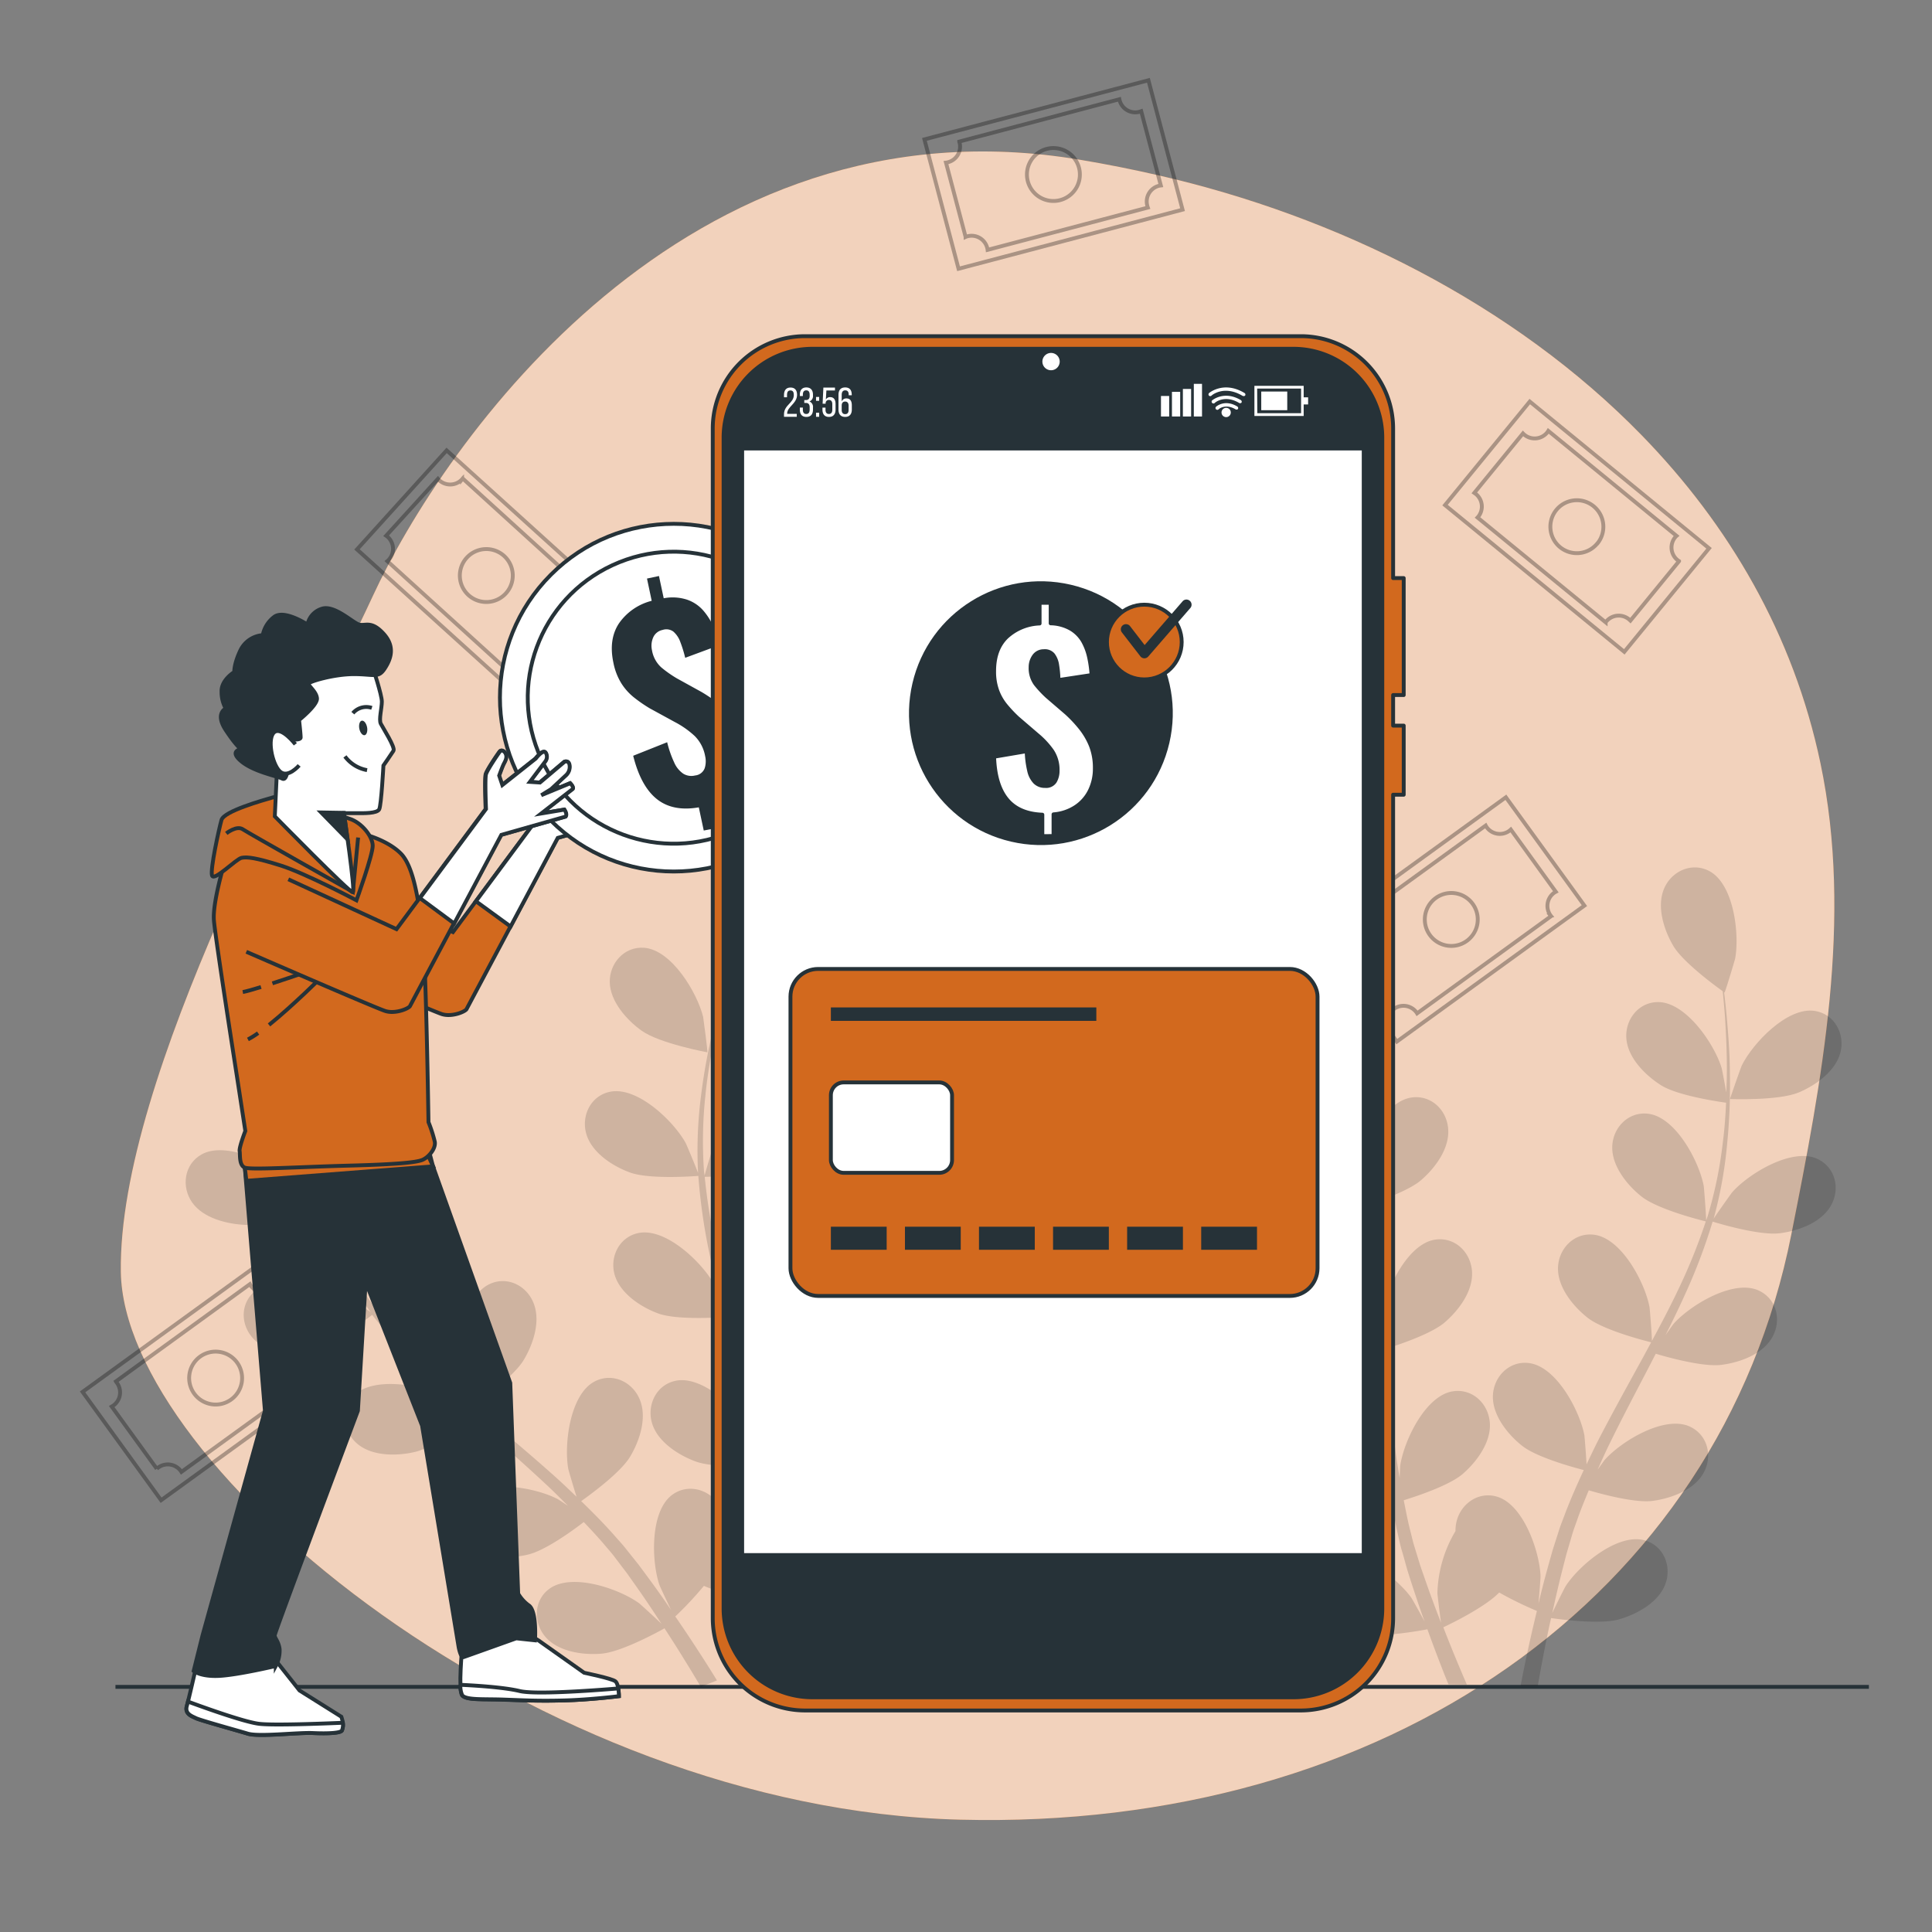 <svg xmlns="http://www.w3.org/2000/svg" viewBox="0 0 500 500"><rect x="0" y="0" width="500" height="500" fill="#808080" stroke="none"/><g id="freepik--background-simple--inject-92"><path d="M424.82,112.59c-33.15-34-78.92-56.69-125.08-67.23q-10-2.3-20.14-4C177.22,24.07,114.63,115,96.47,154.28S30.58,278.63,31.27,329.13s107.22,139,217.2,141.8S444.93,413.52,463.6,319.44c7.88-39.66,16-81.67,7.53-121.94C464.13,164.15,447.4,135.75,424.82,112.59Z" style="fill:#D2691E"></path><path d="M424.82,112.59c-33.15-34-78.92-56.69-125.08-67.23q-10-2.3-20.14-4C177.22,24.07,114.63,115,96.47,154.28S30.58,278.63,31.27,329.13s107.22,139,217.2,141.8S444.93,413.52,463.6,319.44c7.88-39.66,16-81.67,7.53-121.94C464.13,164.15,447.4,135.75,424.82,112.59Z" style="fill:#fff;opacity:0.7"></path></g><g id="freepik--Floor--inject-92"><line x1="29.88" y1="436.56" x2="483.67" y2="436.56" style="fill:none;stroke:#263238;stroke-miterlimit:10"></line></g><g id="freepik--Plants--inject-92"><g style="opacity:0.15"><path d="M63.53,317c5.63.18,17.24-4.75,17.25-4.75s-5.58-6.67-6-7c-4.71-4.35-16.38-10-22.64-6.47-4.51,2.55-5.26,8.37-2.4,12.43S58.74,316.8,63.53,317Z"></path><path d="M81.09,349.28c5.26-1.25,14.51-8.45,15.24-9a151.39,151.39,0,0,0,13.33,15c2.77,2.76,5.64,5.45,8.55,8.11-1.51-1-2.87-1.91-3.07-2-5.7-2.95-18.44-5.32-23.54-.26-3.68,3.64-2.87,9.46,1,12.62s10.17,3.1,14.83,2,12.73-7.11,14.83-8.72l3.38,3c5.43,4.82,10.86,9.61,16.05,14.47,1.83,1.72,3.57,3.47,5.32,5.22-1.34-.9-2.48-1.65-2.67-1.75-5.69-3-18.43-5.32-23.54-.26-3.68,3.64-2.86,9.46,1,12.62s10.16,3.1,14.82,2,12-6.53,14.46-8.43c1.74,1.84,3.48,3.69,5.07,5.55,1.07,1.3,2.18,2.48,3.17,3.84l3,3.95c1.82,2.58,3.72,5.23,5.43,7.79,1.2,1.77,2.32,3.49,3.44,5.21-1.8-1.73-5.39-5-5.73-5.28-5.18-3.78-17.41-8-23.23-3.82-4.18,3-4.26,8.92-.95,12.62s9.57,4.61,14.35,4.21c5.26-.43,15.11-5.87,16.34-6.56,1.86,2.85,3.64,5.64,5.27,8.31,1.48,2.38,2.84,4.65,4.13,6.83l4.18-1.66c-1.46-2.37-3-4.84-4.71-7.45-1.87-2.9-3.93-6-6.08-9.1a91.1,91.1,0,0,0,7.42-7.93c4.89,2.34,15.37,3.19,16.72,3.29,0,3.4-.08,6.71-.18,9.84-.07,2.15-.15,4.21-.24,6.2l4.43-1.76c0-1.42.05-2.86.06-4.36,0-3.45,0-7.15,0-10.94,1.36-.24,12.47-2.24,16.83-5.23,3.95-2.71,8.23-7.26,8.47-12.33s-3.54-9.47-8.71-9.18c-7.18.39-14,11.42-15.6,17.63-.1.37-.7,4.46-1,7,0-1.55,0-3.05-.11-4.65-.08-3.15-.26-6.3-.44-9.68-.15-1.64-.29-3.28-.44-4.95s-.44-3.39-.65-5.1c-.58-4-1.36-7.93-2.23-11.93,2.76-.08,12.57-.51,16.9-2.6s9.24-5.93,10.24-10.91-2.06-9.89-7.22-10.39c-7.15-.7-15.54,9.18-18.09,15.07-.16.36-1.51,4.79-2.21,7.24-.54-2.4-1.07-4.79-1.7-7.2-1.82-6.94-3.87-13.92-5.89-20.88-.62-2.14-1.21-4.27-1.81-6.4,1,0,12.65-.29,17.51-2.63,4.32-2.08,9.24-5.93,10.24-10.9s-2.06-9.89-7.22-10.39c-7.15-.7-15.54,9.17-18.09,15.06-.19.44-2.13,6.82-2.55,8.47-1.32-4.7-2.59-9.4-3.65-14.08a149.15,149.15,0,0,1-3.17-19.16c.45,0,12.63-.22,17.61-2.62,4.31-2.08,9.24-5.93,10.23-10.91s-2.06-9.89-7.21-10.39c-7.15-.7-15.54,9.18-18.09,15.06-.2.47-2.29,7.33-2.58,8.6,0-.37-.11-.76-.14-1.13a110,110,0,0,1,.34-19.46c.34-3.58.86-7,1.44-10.27,2.27.19,12.67.95,17.38-.71,4.52-1.6,9.84-4.88,11.37-9.72s-1-10.06-6-11.12c-7-1.48-16.45,7.41-19.63,13-.18.3-1.59,3.57-2.59,6,.28-1.48.55-3,.85-4.43,1.12-5.32,2.47-10.12,3.7-14.36.72-2.41,1.42-4.57,2.09-6.58,2.33-1,11.66-5,15-8.61s6.48-8.86,5.62-13.86-5.5-8.48-10.48-7.1c-6.92,1.93-11.19,14.17-11.44,20.58,0,.55.62,9.26.74,9.21l.15-.06c-.69,1.93-1.41,4-2.14,6.28-1.33,4.23-2.79,9-4,14.32a150.69,150.69,0,0,0-3.18,17.34,111.46,111.46,0,0,0-.77,19.7c0,.07,0,.15,0,.23-.74-2-3-7.4-3.23-7.8-3.12-5.61-12.44-14.61-19.49-13.21-5.08,1-7.61,6.31-6.15,11.06s6.76,8.2,11.26,9.84c5.08,1.85,16.76.95,17.69.88a151.46,151.46,0,0,0,2.83,19.88c.79,3.83,1.7,7.66,2.66,11.48-.7-1.68-1.34-3.18-1.45-3.38-3.12-5.61-12.44-14.6-19.49-13.2-5.08,1-7.61,6.31-6.15,11s6.76,8.2,11.26,9.84,14.55,1.1,17.18.92c.39,1.46.75,2.93,1.14,4.39,1.87,7,3.76,14,5.41,20.93.58,2.44,1.07,4.86,1.56,7.28-.62-1.49-1.16-2.74-1.26-2.92-3.12-5.61-12.45-14.61-19.49-13.21-5.08,1-7.61,6.31-6.16,11.06s6.77,8.19,11.27,9.84,13.57,1.15,16.71.94c.43,2.5.86,5,1.16,7.44.17,1.66.45,3.26.53,4.94s.22,3.32.33,5c.1,3.15.21,6.41.23,9.49,0,2.14,0,4.18,0,6.24-.55-2.43-1.73-7.17-1.87-7.56a33,33,0,0,0-10.05-13.28,11.12,11.12,0,0,0-.81-1.71c-2.54-4.26-8.17-5.94-12.33-2.85-5.76,4.28-5.35,17.24-3.28,23.31.12.36,1.88,4.1,3,6.44-.88-1.27-1.72-2.52-2.65-3.82-1.81-2.58-3.7-5.11-5.71-7.83l-3.1-3.88c-1-1.32-2.23-2.59-3.35-3.9-2.67-3-5.51-5.87-8.44-8.71,2.26-1.6,10.19-7.37,12.66-11.5s4.43-10.05,2.52-14.75-7.18-7.11-11.75-4.69c-6.35,3.37-7.9,16.23-6.78,22.55.07.39,1.38,4.84,2.15,7.26-1.77-1.69-3.54-3.4-5.39-5.06-5.34-4.79-10.9-9.48-16.43-14.17-1.69-1.44-3.36-2.9-5-4.34.81-.56,10.4-7.22,13.16-11.85,2.45-4.12,4.43-10,2.52-14.74s-7.18-7.12-11.75-4.69c-6.35,3.36-7.9,16.23-6.78,22.54.08.48,2,6.87,2.55,8.47-3.7-3.19-7.35-6.4-10.82-9.72a149.9,149.9,0,0,1-13.21-14.23c.38-.26,10.41-7.16,13.24-11.91,2.45-4.11,4.43-10,2.52-14.74s-7.18-7.11-11.75-4.69c-6.35,3.36-7.9,16.23-6.78,22.55.09.49,2.13,7.37,2.59,8.59-.23-.3-.51-.57-.74-.87a109.28,109.28,0,0,1-10.45-16.42c-1.69-3.17-3.13-6.29-4.47-9.36,2-1.09,11.09-6.19,14.11-10.18,2.89-3.82,5.51-9.49,4.13-14.37s-6.36-7.86-11.17-6c-6.68,2.65-9.63,15.27-9.21,21.67,0,.35.64,3.86,1.13,6.41-.58-1.39-1.2-2.82-1.73-4.17-2-5.05-3.53-9.8-4.84-14-.73-2.41-1.34-4.6-1.88-6.65,1.4-2.1,7-10.62,7.77-15.46s.52-11-3-14.66-9.26-4-12.65-.14c-4.71,5.43-1.52,18,1.8,23.48.29.47,5.64,7.37,5.71,7.26l.08-.12c.49,2,1,4.11,1.68,6.42,1.23,4.25,2.65,9.05,4.55,14.16a150,150,0,0,0,6.91,16.21,110.54,110.54,0,0,0,10.22,16.86c0,.06.11.12.15.18-1.7-1.23-6.59-4.51-7-4.72-5.69-3-18.43-5.32-23.54-.26-3.68,3.64-2.86,9.45,1,12.61S76.43,350.4,81.09,349.28Z"></path><path d="M183.07,272.34c.13,0-1-8.64-1.1-9.17-1.53-6.23-8.14-17.38-15.31-17.89-5.16-.36-9,4.08-8.85,9s4.35,9.69,8.26,12.47C170.66,270.05,183.06,272.34,183.07,272.34Z"></path></g><g style="opacity:0.15"><path d="M465.5,282.73c-5.19,2.18-17.79,1.7-17.8,1.7s2.83-8.22,3.08-8.71c2.86-5.75,11.75-15.17,18.86-14.1,5.12.77,7.89,5.95,6.66,10.76S469.92,280.88,465.5,282.73Z"></path><path d="M321.1,290.39c5-.12,14.44-4.53,16.5-5.52,1.71,2.87,3.41,5.87,5,9.09A109,109,0,0,1,349.83,312c.11.36.17.74.27,1.11-.72-1.09-5.11-6.76-5.46-7.12-4.48-4.6-15.83-10.85-22.27-7.65-4.63,2.3-5.69,8.08-3,12.28s8.67,6.14,13.44,6.55c5.5.47,17-3.65,17.39-3.81a148.84,148.84,0,0,1,3.85,19c.67,4.75,1.15,9.59,1.59,14.45-1-1.39-5.06-6.66-5.39-7-4.48-4.6-15.83-10.85-22.27-7.65-4.64,2.3-5.69,8.08-3.05,12.28s8.67,6.14,13.45,6.55c5.37.46,16.37-3.44,17.29-3.77.2,2.2.41,4.41.59,6.62.59,7.23,1.15,14.48,1.93,21.62.26,2.47.62,4.89,1,7.33-1.52-2-4.36-5.7-4.64-6-4.48-4.59-15.83-10.84-22.27-7.65-4.63,2.3-5.69,8.08-3,12.29s8.67,6.14,13.44,6.55,14.12-2.67,16.73-3.58c.6,4,1.29,8,2.15,11.94.41,1.68.72,3.42,1.21,5s.9,3.2,1.35,4.78c1,3.23,2,6.23,3,9.21.52,1.51,1,2.92,1.56,4.38-1.23-2.3-3.25-5.9-3.47-6.21-3.73-5.22-14-13.12-20.85-10.94-4.93,1.58-6.85,7.13-4.87,11.68s7.64,7.39,12.3,8.52c5.13,1.24,16.23-.84,17.58-1.1,1.29,3.57,2.58,7,3.85,10.25.54,1.39,1.08,2.73,1.61,4l4.76.08c-.79-1.83-1.6-3.73-2.43-5.72-1.2-2.88-2.44-5.95-3.67-9.13,1.23-.57,10.72-5.09,14.46-9a93.85,93.85,0,0,0,9.76,4.77c-.9,3.69-1.73,7.29-2.45,10.67-.65,3-1.23,5.9-1.76,8.63l1.76,0H398c.43-2.49.9-5.08,1.42-7.81.59-3.08,1.25-6.32,2-9.65,1.39.21,12.54,1.79,17.6.33,4.61-1.33,10.1-4.31,11.92-9s-.38-10.1-5.38-11.46c-6.94-1.88-16.86,6.46-20.35,11.84-.23.34-2.42,4.71-3.49,7,.45-2,.88-4,1.38-6.09.69-3,1.51-6.15,2.3-9.21l1.4-4.76c.45-1.63,1.07-3.12,1.6-4.71.83-2.31,1.8-4.66,2.77-7,3,.89,11.91,3.34,16.51,2.74s10.63-2.72,13.14-7.13,1.16-10-3.58-12.14c-6.57-2.91-17.63,3.83-21.91,8.62-.14.15-.93,1.26-1.87,2.58,1-2.26,2-4.52,3.12-6.77,3.12-6.39,6.5-12.8,9.86-19.24.7-1.34,1.38-2.69,2.07-4,2.54.76,12.15,3.5,17,2.87s10.64-2.73,13.14-7.13,1.16-10-3.58-12.14c-6.56-2.91-17.63,3.83-21.91,8.61-.15.18-1.1,1.5-2.15,3,1.78-3.53,3.5-7.06,5.1-10.62a148.69,148.69,0,0,0,7.12-18.79c.89.28,12.1,3.72,17.46,3,4.75-.62,10.63-2.72,13.14-7.13s1.15-10-3.58-12.14c-6.57-2.91-17.64,3.83-21.91,8.62-.3.34-3.7,5.15-4.86,6.9l.07-.22A111.3,111.3,0,0,0,447,295.83a150.23,150.23,0,0,0,.69-17.61c0-5.46-.42-10.44-.79-14.85-.22-2.39-.46-4.57-.71-6.6l.12.09c.11.07,2.65-8.28,2.75-8.82,1.15-6.32-.33-19.19-6.66-22.59-4.56-2.44-9.88,0-11.78,4.63s0,10.62,2.45,14.75,10.71,10.23,12.77,11.69c.21,2.12.42,4.38.6,6.88.27,4.41.53,9.39.46,14.82,0,1.45-.09,3-.14,4.52-.45-2.56-1.11-6.07-1.22-6.4-1.88-6.13-9.13-16.88-16.31-17-5.18-.07-8.76,4.59-8.32,9.54s4.91,9.42,9,12c4.23,2.65,14.54,4.19,16.8,4.5-.15,3.34-.39,6.77-.85,10.33a109.14,109.14,0,0,1-3.93,19.07c-.11.35-.27.71-.38,1.07,0-1.3-.54-8.46-.63-8.95-1.2-6.3-7.22-17.78-14.35-18.66-5.14-.64-9.21,3.59-9.32,8.56s3.84,9.9,7.6,12.88c4.33,3.43,16.16,6.31,16.61,6.42a149.89,149.89,0,0,1-7.3,18c-2.06,4.33-4.33,8.63-6.65,12.93,0-1.7-.54-8.34-.63-8.82-1.2-6.3-7.22-17.78-14.35-18.66-5.14-.64-9.2,3.6-9.32,8.56s3.85,9.91,7.61,12.88c4.22,3.35,15.55,6.16,16.5,6.4-1.05,1.95-2.09,3.9-3.17,5.84-3.49,6.36-7,12.71-10.31,19.09-1.14,2.21-2.18,4.44-3.24,6.65-.14-2.54-.5-7.16-.57-7.55-1.2-6.3-7.22-17.78-14.35-18.66-5.14-.64-9.21,3.59-9.32,8.56s3.84,9.91,7.6,12.88,13.25,5.56,15.92,6.25c-1.72,3.7-3.35,7.41-4.79,11.15-.58,1.62-1.28,3.24-1.75,4.83l-1.51,4.72c-.92,3.27-1.78,6.3-2.56,9.36-.4,1.54-.74,3-1.12,4.51.24-2.59.55-6.71.54-7.09-.23-6.41-4.44-18.67-11.36-20.62-5-1.41-9.64,2.16-10.5,7.05a9.87,9.87,0,0,0-.15,1.88,33,33,0,0,0-4.68,16c0,.41.59,5.26.94,7.73-.74-1.92-1.48-3.82-2.21-5.84-1.09-2.88-2.13-6-3.17-8.95q-.72-2.36-1.45-4.74c-.52-1.61-.83-3.2-1.27-4.82-.58-2.38-1.06-4.87-1.55-7.36,3-.92,11.78-3.79,15.28-6.82s7.37-8.14,7-13.2-4.57-9-9.68-8.15c-7.08,1.2-12.6,12.92-13.52,19.27,0,.21-.09,1.57-.14,3.18-.4-2.43-.81-4.87-1.13-7.35-.92-7.06-1.64-14.27-2.39-21.49-.16-1.51-.33-3-.5-4.51,2.54-.77,12.06-3.79,15.74-7s7.36-8.14,7-13.2-4.58-9-9.68-8.15c-7.09,1.2-12.6,12.93-13.53,19.28,0,.22-.09,1.85-.15,3.67-.46-3.92-1-7.82-1.6-11.67a150.23,150.23,0,0,0-4.42-19.59c.89-.26,12.13-3.58,16.22-7.12,3.62-3.13,7.36-8.13,7-13.2s-4.58-9-9.68-8.14c-7.09,1.19-12.6,12.92-13.53,19.27-.06.45-.25,6.34-.24,8.44l-.06-.23a110.07,110.07,0,0,0-7.73-18.14,153.09,153.09,0,0,0-9.13-15.07c-3.05-4.52-6.11-8.47-8.86-12-1.5-1.87-2.9-3.55-4.23-5.11h.15c.13,0-2.36-8.36-2.57-8.87-2.52-5.9-10.86-15.82-18-15.16-5.16.47-8.23,5.48-7.27,10.36s5.87,8.85,10.18,10.95,14.57,2.62,17.09,2.71c1.35,1.64,2.77,3.41,4.3,5.41,2.66,3.52,5.63,7.53,8.56,12.1.79,1.22,1.58,2.56,2.37,3.84-1.78-1.88-4.27-4.44-4.54-4.66-5-4.08-16.93-9-23-5.16-4.36,2.8-4.77,8.66-1.68,12.54S316.31,290.51,321.1,290.39Z"></path><path d="M337.91,283.54c-.11.07-2.16-8.42-2.23-9-.79-6.37,1.43-19.13,7.95-22.16,4.7-2.18,9.87.61,11.49,5.3s-.63,10.61-3.29,14.59C348.7,277,337.92,283.53,337.91,283.54Z"></path></g></g><g id="freepik--Banknotes--inject-92"><g style="opacity:0.3"><rect x="108.54" y="118.97" width="34.63" height="59.96" transform="matrix(-0.67, 0.74, -0.74, -0.67, 320.72, 156.12)" style="fill:none;stroke:#000;stroke-miterlimit:10"></rect><path d="M132.29,173.68a4.19,4.19,0,0,1,5.91-.28c.13.12.24.24.36.37l13.38-14.7-.41-.32a4.2,4.2,0,0,1-.28-5.91l.19-.18-31.69-28.83-.16.2a4.18,4.18,0,0,1-5.9.27,3.15,3.15,0,0,1-.36-.37L99.94,138.64a4.12,4.12,0,0,1,.41.32,4.18,4.18,0,0,1,.28,5.9,4.27,4.27,0,0,1-.38.36L132,174.08C132.07,173.94,132.18,173.81,132.29,173.68Zm-11.5-29.34a6.85,6.85,0,1,1,.45,9.67A6.85,6.85,0,0,1,120.79,144.34Z" style="fill:none;stroke:#000;stroke-miterlimit:10"></path></g><g style="opacity:0.3"><rect x="255.34" y="15.19" width="34.63" height="59.96" transform="translate(246.76 -229.99) rotate(75.22)" style="fill:none;stroke:#000;stroke-miterlimit:10"></rect><path d="M296.91,53.2a4.19,4.19,0,0,1,3-5.11,4.54,4.54,0,0,1,.51-.09l-5.08-19.23-.49.17a4.18,4.18,0,0,1-5.1-3,2.27,2.27,0,0,1-.06-.25L248.25,36.64c0,.08.05.16.08.25a4.18,4.18,0,0,1-3,5.1,3.06,3.06,0,0,1-.51.1l5.08,19.23a2.84,2.84,0,0,1,.49-.17,4.17,4.17,0,0,1,5.1,3,3.06,3.06,0,0,1,.1.51l41.47-10.94A4,4,0,0,1,296.91,53.2ZM266,46.92a6.85,6.85,0,1,1,8.37,4.87A6.85,6.85,0,0,1,266,46.92Z" style="fill:none;stroke:#000;stroke-miterlimit:10"></path></g><g style="opacity:0.3"><rect x="358.28" y="207.98" width="34.63" height="59.96" transform="translate(403.4 681.71) rotate(-125.94)" style="fill:none;stroke:#000;stroke-miterlimit:10"></rect><path d="M350.07,239.22a4.19,4.19,0,0,1-.93,5.84,4,4,0,0,1-.44.27l11.67,16.1c.13-.11.26-.23.4-.33a4.17,4.17,0,0,1,5.83.93,1.7,1.7,0,0,1,.15.22l34.68-25.15-.16-.2a4.18,4.18,0,0,1,.93-5.84,4,4,0,0,1,.44-.27L391,214.69a4.12,4.12,0,0,1-.4.33,4.18,4.18,0,0,1-5.84-.93,4,4,0,0,1-.27-.44l-34.72,25.17C349.85,239,350,239.08,350.07,239.22Zm31.07-5.28a6.85,6.85,0,1,1-9.57-1.53A6.84,6.84,0,0,1,381.14,233.94Z" style="fill:none;stroke:#000;stroke-miterlimit:10"></path></g><g style="opacity:0.3"><rect x="390.81" y="106.31" width="34.63" height="59.96" transform="translate(44.17 365.81) rotate(-50.7)" style="fill:none;stroke:#000;stroke-miterlimit:10"></rect><path d="M400.4,111.94a4.18,4.18,0,0,1-5.88.58,4.26,4.26,0,0,1-.38-.35l-12.59,15.39.42.3a4.19,4.19,0,0,1,.59,5.88l-.18.19,33.16,27.13c0-.07.09-.14.15-.21a4.18,4.18,0,0,1,5.88-.58l.38.35,12.59-15.39a4,4,0,0,1-.42-.3,4.18,4.18,0,0,1-.59-5.88,3.15,3.15,0,0,1,.36-.37L400.7,111.51A4.15,4.15,0,0,1,400.4,111.94Zm13,28.69a6.85,6.85,0,1,1-1-9.64A6.86,6.86,0,0,1,413.43,140.63Z" style="fill:none;stroke:#000;stroke-miterlimit:10"></path></g><g style="opacity:0.3"><rect x="38.49" y="326.66" width="34.63" height="59.96" transform="translate(-200.19 611.15) rotate(-125.94)" style="fill:none;stroke:#000;stroke-miterlimit:10"></rect><path d="M30.28,357.91a4.17,4.17,0,0,1-.93,5.83c-.15.11-.29.19-.44.28l11.67,16.1a3.4,3.4,0,0,1,.4-.34,4.18,4.18,0,0,1,5.83.94l.14.21,34.69-25.14-.16-.21a4.17,4.17,0,0,1,.93-5.83c.14-.1.29-.19.44-.28l-11.67-16.1-.4.34a4.2,4.2,0,0,1-5.84-.93c-.1-.15-.19-.29-.27-.44L30,357.51C30.06,357.63,30.17,357.77,30.28,357.91Zm31.07-5.29a6.85,6.85,0,1,1-9.57-1.52A6.86,6.86,0,0,1,61.35,352.62Z" style="fill:none;stroke:#000;stroke-miterlimit:10"></path></g></g><g id="freepik--Character--inject-92"><path d="M89.22,228.33l28,12.9,23.07-31.08s-.33-7.84,0-9a40.26,40.26,0,0,1,3.59-5.87c.49-.66,1.47,0,1.63,1s-.49,1.8-.81,2.62-1,2.61-1,2.61l.81,2.45,8.65-6.86s2-2.61,2.62-1.47h0a2,2,0,0,1-.14,2.2l-3.94,5.31,2.61.16,6.36-5.38s1.14-.49,1.31,1h0a2.94,2.94,0,0,1-.92,2.47l-3.9,3.65-2.53,1.55,7.51-3.1s1,1,.65,1.47l-8.16,6.36,6-1s.82,1.14.33,1.8l-16.65,4.73s-23.23,43.65-23.56,44.3-3.75,2.12-6.36,1.31-36-15.35-36-15.35" style="fill:#D2691E;stroke:#263238;stroke-miterlimit:10"></path><path d="M132.14,239.78l12.21-22.94L161,212.11c.49-.66-.33-1.8-.33-1.8l-6,1,8.16-6.36c.33-.49-.65-1.47-.65-1.47l-7.51,3.1,2.53-1.55,3.9-3.65a2.94,2.94,0,0,0,.92-2.47c-.17-1.47-1.31-1-1.31-1l-6.36,5.38-2.61-.16,3.94-5.31a2,2,0,0,0,.14-2.2h0c-.66-1.14-2.62,1.47-2.62,1.47L144.51,204l-.81-2.45s.65-1.8,1-2.61,1-1.64.81-2.62-1.14-1.63-1.63-1a40.26,40.26,0,0,0-3.59,5.87c-.33,1.14,0,9,0,9l-17.12,23.06Z" style="fill:#fff;stroke:#263238;stroke-miterlimit:10"></path><path d="M144.51,204a8.79,8.79,0,0,1,2.14,2.65c.52,1.28-1.79,4.35-2.81,4.86" style="fill:none;stroke:#263238;stroke-miterlimit:10"></path><circle cx="174.37" cy="180.56" r="44.99" transform="translate(-76.6 176.18) rotate(-45)" style="fill:#fff;stroke:#263238;stroke-miterlimit:10"></circle><circle cx="174.37" cy="180.56" r="37.78" transform="translate(-59.58 89.59) rotate(-24.75)" style="fill:#fff;stroke:#263238;stroke-miterlimit:10"></circle><path d="M182.13,214.94l-1.28-6q-6.72,1.17-10.87-2.15t-6.11-11.2l8.79-3.5a28,28,0,0,0,1.83,5.26,6.74,6.74,0,0,0,2.34,2.88,4,4,0,0,0,3.07.46,2.94,2.94,0,0,0,2.47-1.87,5.92,5.92,0,0,0,.12-3.14,9.8,9.8,0,0,0-2.7-5.2,23.43,23.43,0,0,0-5.13-3.61l-6.5-3.55a37.29,37.29,0,0,1-4.12-2.85,14.71,14.71,0,0,1-3.24-3.63,15.85,15.85,0,0,1-2.05-5.32q-1.29-6.08,1.45-10.21a14.67,14.67,0,0,1,8.46-5.82l-1.22-5.76,3.1-.66,1.23,5.76a12.19,12.19,0,0,1,6.06.37A9.8,9.8,0,0,1,182,158a16.28,16.28,0,0,1,2.65,4.23,33.91,33.91,0,0,1,1.68,4.68l-9,3.33a32.36,32.36,0,0,0-1.29-4.16,6.37,6.37,0,0,0-1.78-2.63,3.05,3.05,0,0,0-2.79-.42,3.35,3.35,0,0,0-2.45,2,5.36,5.36,0,0,0-.29,3.24,7.7,7.7,0,0,0,2.44,4.48,30.36,30.36,0,0,0,4,2.81l6.36,3.51a38.1,38.1,0,0,1,4.84,3.37,20,20,0,0,1,4,4.39,17.26,17.26,0,0,1,2.45,6.07,14.27,14.27,0,0,1-.07,6.54,11.8,11.8,0,0,1-3,5.42,13.43,13.43,0,0,1-5.73,3.38l1.29,6.08Z" style="fill:#263238"></path><path d="M139.31,424.51l11.87,8.4s7.16,1.47,8.08,2.21.91,3.85.91,3.85-7.33.92-14.12,1.1-10.28,0-15.6-.18-9.72.18-10.82-1.1,0-12.49,0-12.49S132,419.58,139.31,424.51Z" style="fill:#fff;stroke:#263238;stroke-miterlimit:10"></path><path d="M146.05,440.07c6.79-.18,14.12-1.1,14.12-1.1a14,14,0,0,0-.16-2c-7.59.62-21.69,1.6-25.52.67-4.36-1.05-12.52-1.48-15.34-1.61a5.75,5.75,0,0,0,.48,2.72c1.1,1.28,5.5.91,10.82,1.1S139.26,440.25,146.05,440.07Z" style="fill:#fff;stroke:#263238;stroke-miterlimit:10"></path><path d="M71.28,429.61l6.24,7.89,10.82,6.79c.73,2.2.37,2.75.18,3.49s-3.48.91-7.52.73-13.94,1.1-16.88.18-12.29-3.48-13.39-4-2.94-1.1-2.39-3.12,2.17-9.1,2.17-9.1A24.92,24.92,0,0,1,71.28,429.61Z" style="fill:#fff;stroke:#263238;stroke-miterlimit:10"></path><path d="M81,448.51c4,.18,7.34,0,7.52-.73a3.92,3.92,0,0,0,.21-1.93c-5,.21-18,.72-21.67.27-4.2-.5-16.37-5-18.42-5.75-.11.47-.22.87-.3,1.17-.55,2,1.29,2.57,2.39,3.12s10.46,3.12,13.39,4S77,448.33,81,448.51Z" style="fill:#fff;stroke:#263238;stroke-miterlimit:10"></path><path d="M63.36,302.16l5.2,62.94L52.42,423.23l-2.3,9.21s1.79,1.54,6.66,1.28,14.59-2.56,14.59-2.56a8.49,8.49,0,0,0,1-4.35c-.26-2.05-1.28-2.82-1.28-3.58S92.63,365.1,92.63,365.1l2-33.29,14.6,37.13,9.47,57.36s.52,2.82,1.28,2.56S133.6,424,133.6,424l4.86.52s.51-7.43-1.54-9a9.88,9.88,0,0,1-2.81-3.07l-2.05-54.54-20-56.08-1.8-6.91L64.2,297.5Z" style="fill:#263238;stroke:#263238;stroke-miterlimit:10"></path><polygon points="63.36 302.16 63.77 305.59 112.09 301.85 110.01 297.34 63.36 302.16" style="fill:#D2691E;stroke:#263238;stroke-miterlimit:10"></polygon><path d="M58,223.65S55,233.6,55.36,238.17s6,40.65,6,40.65l2.13,13.87s-1.64,4.24-1.47,5.22-.17,3.59,1.3,4.25S77.24,302,90,301.67s17.63-.82,19.26-1.47,3.59-2.94,3.26-4.73a35.65,35.65,0,0,0-1.63-5.06s-.65-43.59-1.63-50.28-2.12-15.83-5.55-19.26S94.54,216,94.54,216L90,224.46s-15.67-6.36-21.38-7S58,223.65,58,223.65Z" style="fill:#D2691E;stroke:#263238;stroke-miterlimit:10"></path><path d="M67.55,255.44c-2.12.65-3.87,1.15-4.72,1.3" style="fill:none;stroke:#263238;stroke-miterlimit:10"></path><path d="M82,250.6s-6.08,2.13-11.5,3.89" style="fill:none;stroke:#263238;stroke-miterlimit:10"></path><path d="M66.8,267.36A21,21,0,0,1,64.16,269" style="fill:none;stroke:#263238;stroke-miterlimit:10"></path><path d="M83.62,252.47s-7.72,7.72-14,12.78" style="fill:none;stroke:#263238;stroke-miterlimit:10"></path><path d="M92.25,233s-13.22-7-19.58-9-8.65-2.28-10.12-2-7.19,6.21-7.68,4.58,1.8-12.08,2.45-14.37,10.61-5.06,13.39-5.87,16.65,4.57,19.75,5.55,6,4.57,6,7S92.25,233,92.25,233Z" style="fill:#D2691E;stroke:#263238;stroke-miterlimit:10"></path><path d="M58.56,215.68s2.67-2.13,4.27-1.06,28.49,16.21,28.49,16.21l1.36-14.08" style="fill:none;stroke:#263238;stroke-miterlimit:10"></path><path d="M96.5,172.83s2.32,7,2.32,8.74-.82,4.64-.27,5.73,3.82,6.14,3.28,7-2.6,3.82-2.6,3.82-.54,10.23-1.09,11.33-4.09,1-5.73,1H89s3,20.2,2.32,20.47-20.2-19.65-20.2-19.65l.68-14.6S65,186.48,66.07,182s11.74-8.05,17.47-9.55S96.5,172.83,96.5,172.83Z" style="fill:#fff;stroke:#263238;stroke-miterlimit:10"></path><path d="M95,188.2c.2,1-.1,2-.65,2.07s-1.16-.66-1.36-1.69.1-2,.66-2.07S94.79,187.16,95,188.2Z" style="fill:#263238"></path><path d="M91.32,184.57a4.56,4.56,0,0,1,4.91-1.37" style="fill:none;stroke:#263238;stroke-miterlimit:10"></path><path d="M89.27,195.76A9.17,9.17,0,0,0,95,199.31" style="fill:none;stroke:#263238;stroke-miterlimit:10"></path><path d="M74.26,191.26s3.55.54,3.55-.41-.41-4.51-.41-4.51,4.77-3.82,4.64-5.59-2.32-3.28-2.19-3.82,6.55-2.46,11.74-2.46,6.28,1.09,7.92-1.37,2.86-5.73-.28-9.14-4.64-1.91-6.27-2.32-6.42-5.19-9.69-4.09a5.38,5.38,0,0,0-3.69,4.09s-6.14-4.09-8.73-1.91A7.79,7.79,0,0,0,68,164.37a7,7,0,0,0-5.73,3.82c-1.78,3.69-1.64,5.73-1.64,5.73S57.2,176,57.34,179a8.75,8.75,0,0,0,1.09,4.37s-2.87,1.23,0,5.59,4,4.92,4,4.92-3.27.41,0,3.14,9.28,3.82,10.65,4.5,1.64-3.82,1.64-6.55A10.66,10.66,0,0,0,74.26,191.26Z" style="fill:#263238;stroke:#263238;stroke-miterlimit:10"></path><path d="M76.44,192.62S72.89,188,71,189.48s-.68,8.05,1.37,10.1,5.05-1.5,5.05-1.5" style="fill:#fff;stroke:#263238;stroke-miterlimit:10"></path><polygon points="89 210.36 83.11 210.26 89.97 217.28 89 210.36" style="fill:#263238;stroke:#263238;stroke-miterlimit:10"></polygon><path d="M74.62,227.56l28,12.9,23.06-31.08s-.32-7.83,0-9,3.11-5.22,3.6-5.87,1.46,0,1.63,1-.49,1.79-.82,2.61-1,2.61-1,2.61l.82,2.45,8.65-6.86s2-2.61,2.61-1.47h0a2,2,0,0,1-.13,2.2l-4,5.31,2.61.17,6.37-5.39s1.14-.49,1.3,1h0a2.93,2.93,0,0,1-.91,2.48l-3.91,3.64L140,205.79l7.51-3.1s1,1,.65,1.47L140,210.52l6-1s.81,1.15.32,1.8l-16.65,4.73s-23.23,43.65-23.55,44.3-3.76,2.12-6.37,1.31-36-15.34-36-15.34" style="fill:#D2691E;stroke:#263238;stroke-miterlimit:10"></path><path d="M117.55,239l12.2-22.94,16.65-4.73c.49-.65-.32-1.8-.32-1.8l-6,1,8.16-6.36c.33-.49-.65-1.47-.65-1.47l-7.51,3.1,2.52-1.55,3.91-3.64a2.93,2.93,0,0,0,.91-2.48c-.16-1.47-1.3-1-1.3-1l-6.37,5.39-2.61-.17,4-5.31a2,2,0,0,0,.13-2.2h0c-.65-1.14-2.61,1.47-2.61,1.47l-8.65,6.86-.82-2.45s.65-1.8,1-2.61,1-1.63.82-2.61-1.15-1.64-1.64-1-3.26,4.73-3.59,5.87,0,9,0,9l-17.11,23.06Z" style="fill:#fff;stroke:#263238;stroke-miterlimit:10"></path></g><g id="freepik--Device--inject-92"><path d="M353,107.49V410.55A15.06,15.06,0,0,1,338,425.61H207A15.06,15.06,0,0,1,192,410.55V107.49A15.05,15.05,0,0,1,207,92.43h56.2l0,.18c1.4,5,4.63,8.32,8.2,8.32h2.06c3.57,0,6.8-3.28,8.2-8.32l0-.18H338A15.06,15.06,0,0,1,353,107.49Z" style="fill:#fff;stroke:#263238;stroke-linecap:round;stroke-linejoin:round"></path><path d="M353,116.07v-8.58A15.06,15.06,0,0,0,338,92.43H281.78l0,.18c-1.4,5-4.63,8.32-8.2,8.32h-2.06c-3.57,0-6.8-3.28-8.2-8.32l0-.18H207A15.05,15.05,0,0,0,192,107.49v8.58Z" style="fill:#263238;stroke:#263238;stroke-miterlimit:10"></path><path d="M192,402.45v8.1A15.06,15.06,0,0,0,207,425.61H338A15.06,15.06,0,0,0,353,410.55v-8.1Z" style="fill:#263238;stroke:#263238;stroke-miterlimit:10"></path><path d="M363.28,179.88V149.61h-2.74V110.86A23.9,23.9,0,0,0,336.65,87H208.35a23.9,23.9,0,0,0-23.89,23.89V418.78a23.9,23.9,0,0,0,23.89,23.89h128.3a23.9,23.9,0,0,0,23.89-23.89V205.67h2.74V187.79h-2.74v-7.91ZM353,401.72a23.89,23.89,0,0,1-23.88,23.89H215.85A23.89,23.89,0,0,1,192,401.72V116.31a23.89,23.89,0,0,1,23.88-23.88h47.37l0,.18c1.4,5,4.63,8.32,8.2,8.32h2.06c3.57,0,6.8-3.28,8.2-8.32l0-.18h47.37A23.89,23.89,0,0,1,353,116.31Z" style="fill:#D2691E;stroke:#263238;stroke-linecap:round;stroke-linejoin:round"></path><path d="M334.74,90.26H210.26a23,23,0,0,0-23,23v303a23,23,0,0,0,23,23H334.74a23,23,0,0,0,23-23v-303A23,23,0,0,0,334.74,90.26ZM353,402.57a23,23,0,0,1-23,23H215a23,23,0,0,1-23-23V115.47a23,23,0,0,1,23-23h48.22l0,.18c1.4,5,4.63,8.32,8.2,8.32h2.06c3.57,0,6.8-3.28,8.2-8.32l0-.18H330a23,23,0,0,1,23,23Z" style="fill:#263238;stroke:#263238;stroke-linecap:round;stroke-linejoin:round"></path><path d="M274.25,93.58A2.24,2.24,0,1,0,272,95.82,2.24,2.24,0,0,0,274.25,93.58Z" style="fill:#fff"></path><path d="M206.28,102.17c0,2.27-2.55,3.08-2.56,4.82v.11h2.48v.77h-3.3v-.65c0-2.43,2.54-2.9,2.54-5,0-.77-.25-1.18-.88-1.18s-.88.44-.88,1.11v.66h-.78v-.61c0-1.15.52-1.91,1.68-1.91S206.28,101,206.28,102.17Z" style="fill:#fff"></path><path d="M210.4,102.16v.19a1.5,1.5,0,0,1-.91,1.55,1.5,1.5,0,0,1,.91,1.56V106c0,1.15-.54,1.9-1.7,1.9S207,107.19,207,106v-.52h.78v.57c0,.68.28,1.09.88,1.09s.88-.4.88-1.16v-.58c0-.74-.31-1.1-.94-1.12h-.45v-.75h.49c.56,0,.9-.38.9-1v-.34c0-.77-.27-1.17-.88-1.17s-.88.42-.88,1.1v.38H207v-.34c0-1.15.53-1.89,1.68-1.89S210.4,101,210.4,102.16Z" style="fill:#fff"></path><path d="M212,102.73v1h-.81v-1Zm0,4.09v1.05h-.81v-1.05Z" style="fill:#fff"></path><path d="M213.73,103.41a1.2,1.2,0,0,1,1.11-.63c1,0,1.4.71,1.4,1.79V106c0,1.15-.55,1.9-1.7,1.9s-1.69-.75-1.69-1.9v-.51h.79v.56c0,.68.28,1.09.88,1.09s.88-.41.88-1.09v-1.46c0-.68-.28-1.08-.88-1.08a.81.81,0,0,0-.85.8v.17h-.78l.2-4.18h3v.75h-2.22Z" style="fill:#fff"></path><path d="M220.43,102.15v.14h-.79v-.2c0-.67-.28-1.07-.89-1.07s-.92.41-.92,1.21v1.69a1.24,1.24,0,0,1,1.22-.81c1,0,1.4.7,1.4,1.79V106c0,1.15-.57,1.9-1.72,1.9S217,107.19,217,106V102.2c0-1.19.53-1.93,1.73-1.93S220.43,101,220.43,102.15Zm-2.6,2.81v1.13c0,.68.28,1.09.9,1.09s.89-.41.89-1.09V105c0-.67-.29-1.08-.89-1.08S217.83,104.29,217.83,105Z" style="fill:#fff"></path><rect x="300.46" y="102.48" width="2.12" height="5.31" style="fill:#fff"></rect><rect x="303.3" y="101.41" width="2.13" height="6.38" style="fill:#fff"></rect><rect x="306.13" y="100.66" width="2.13" height="7.13" style="fill:#fff"></rect><rect x="308.96" y="99.34" width="2.12" height="8.45" style="fill:#fff"></rect><path d="M337.39,107.65H324.64v-7.8h12.75Zm-12-.71h11.33v-6.38H325.35Z" style="fill:#fff"></path><rect x="326.41" y="101.33" width="6.73" height="4.83" style="fill:#fff"></rect><rect x="336.94" y="102.83" width="1.6" height="1.84" style="fill:#fff"></rect><path d="M320,106a.42.42,0,0,1-.24-.07c-2.6-1.54-4.31-.11-4.38,0a.48.48,0,0,1-.67,0,.47.47,0,0,1,0-.67c.09-.08,2.29-2,5.5-.06a.48.48,0,0,1,.16.66A.48.48,0,0,1,320,106Z" style="fill:#fff"></path><path d="M320.92,104.35a.42.42,0,0,1-.24-.07c-3.75-2.23-6.28-.07-6.3,0a.47.47,0,0,1-.67,0,.47.47,0,0,1,0-.67s3.07-2.64,7.42-.06a.48.48,0,0,1,.16.66A.48.48,0,0,1,320.92,104.35Z" style="fill:#fff"></path><path d="M321.79,102.5a.55.55,0,0,1-.24-.07c-4.75-2.83-7.91-.17-8-.05a.49.49,0,0,1-.68,0,.48.48,0,0,1,.05-.67s3.79-3.24,9.16,0a.47.47,0,0,1,.16.65A.49.49,0,0,1,321.79,102.5Z" style="fill:#fff"></path><path d="M318.53,106.75a1.2,1.2,0,1,1-1.2-1.2A1.19,1.19,0,0,1,318.53,106.75Z" style="fill:#fff"></path></g><g id="freepik--credit-card--inject-92"><rect x="204.57" y="250.76" width="136.41" height="84.63" rx="7.17" style="fill:#D2691E;stroke:#263238;stroke-linecap:round;stroke-linejoin:round"></rect><rect x="215.03" y="317.47" width="14.44" height="5.97" style="fill:#263238"></rect><rect x="234.2" y="317.47" width="14.44" height="5.97" style="fill:#263238"></rect><rect x="253.36" y="317.47" width="14.44" height="5.97" style="fill:#263238"></rect><rect x="272.53" y="317.47" width="14.44" height="5.97" style="fill:#263238"></rect><rect x="291.7" y="317.47" width="14.44" height="5.97" style="fill:#263238"></rect><rect x="310.87" y="317.47" width="14.44" height="5.97" style="fill:#263238"></rect><rect x="215.03" y="280.13" width="31.36" height="23.4" rx="3.31" style="fill:#fff;stroke:#263238;stroke-linecap:round;stroke-linejoin:round"></rect><rect x="215.03" y="260.72" width="68.7" height="3.48" style="fill:#263238"></rect></g><g id="freepik--Symbol--inject-92"><circle cx="269.37" cy="184.56" r="34.13" transform="translate(28.61 405.14) rotate(-76.91)" style="fill:#263238"></circle><path d="M269.76,216.39v-5.55q-6.15-.24-9.2-4t-3.28-11l8.42-1.43a24.7,24.7,0,0,0,.63,5,6.15,6.15,0,0,0,1.52,3,3.61,3.61,0,0,0,2.63,1,2.68,2.68,0,0,0,2.54-1.2,5.36,5.36,0,0,0,.69-2.74,8.84,8.84,0,0,0-1.41-5.11,21.39,21.39,0,0,0-3.85-4.15l-5.08-4.36a33.72,33.72,0,0,1-3.1-3.29,13.06,13.06,0,0,1-2.18-3.82,14.4,14.4,0,0,1-.81-5.08q0-5.61,3.19-8.75a13.29,13.29,0,0,1,8.58-3.55V156h2.86v5.32a11,11,0,0,1,5.29,1.46,8.89,8.89,0,0,1,3.14,3.23,15.11,15.11,0,0,1,1.55,4.24,29.79,29.79,0,0,1,.6,4.45L273.94,176a27,27,0,0,0-.35-3.91,5.72,5.72,0,0,0-1.08-2.66,2.78,2.78,0,0,0-2.39-.9,3,3,0,0,0-2.54,1.32,4.88,4.88,0,0,0-.86,2.81A6.94,6.94,0,0,0,268,177a28,28,0,0,0,3,3.22l5,4.3a33.6,33.6,0,0,1,3.65,3.89,18.33,18.33,0,0,1,2.69,4.62,15.79,15.79,0,0,1,1,5.83,12.89,12.89,0,0,1-1.28,5.76,10.6,10.6,0,0,1-3.7,4.21,12.09,12.09,0,0,1-5.71,1.92v5.61Z" style="fill:#fff;stroke:#263238;stroke-linecap:round;stroke-linejoin:round"></path><circle cx="296.15" cy="166.16" r="9.67" style="fill:#D2691E;stroke:#263238;stroke-linecap:round;stroke-linejoin:round"></circle><path d="M296.12,170.37h0a1.33,1.33,0,0,1-1-.52l-4.77-6.17a1.33,1.33,0,1,1,2.11-1.63l3.77,4.89,9.89-11.4a1.33,1.33,0,0,1,2,1.74l-10.95,12.63A1.33,1.33,0,0,1,296.12,170.37Z" style="fill:#263238"></path></g></svg>
